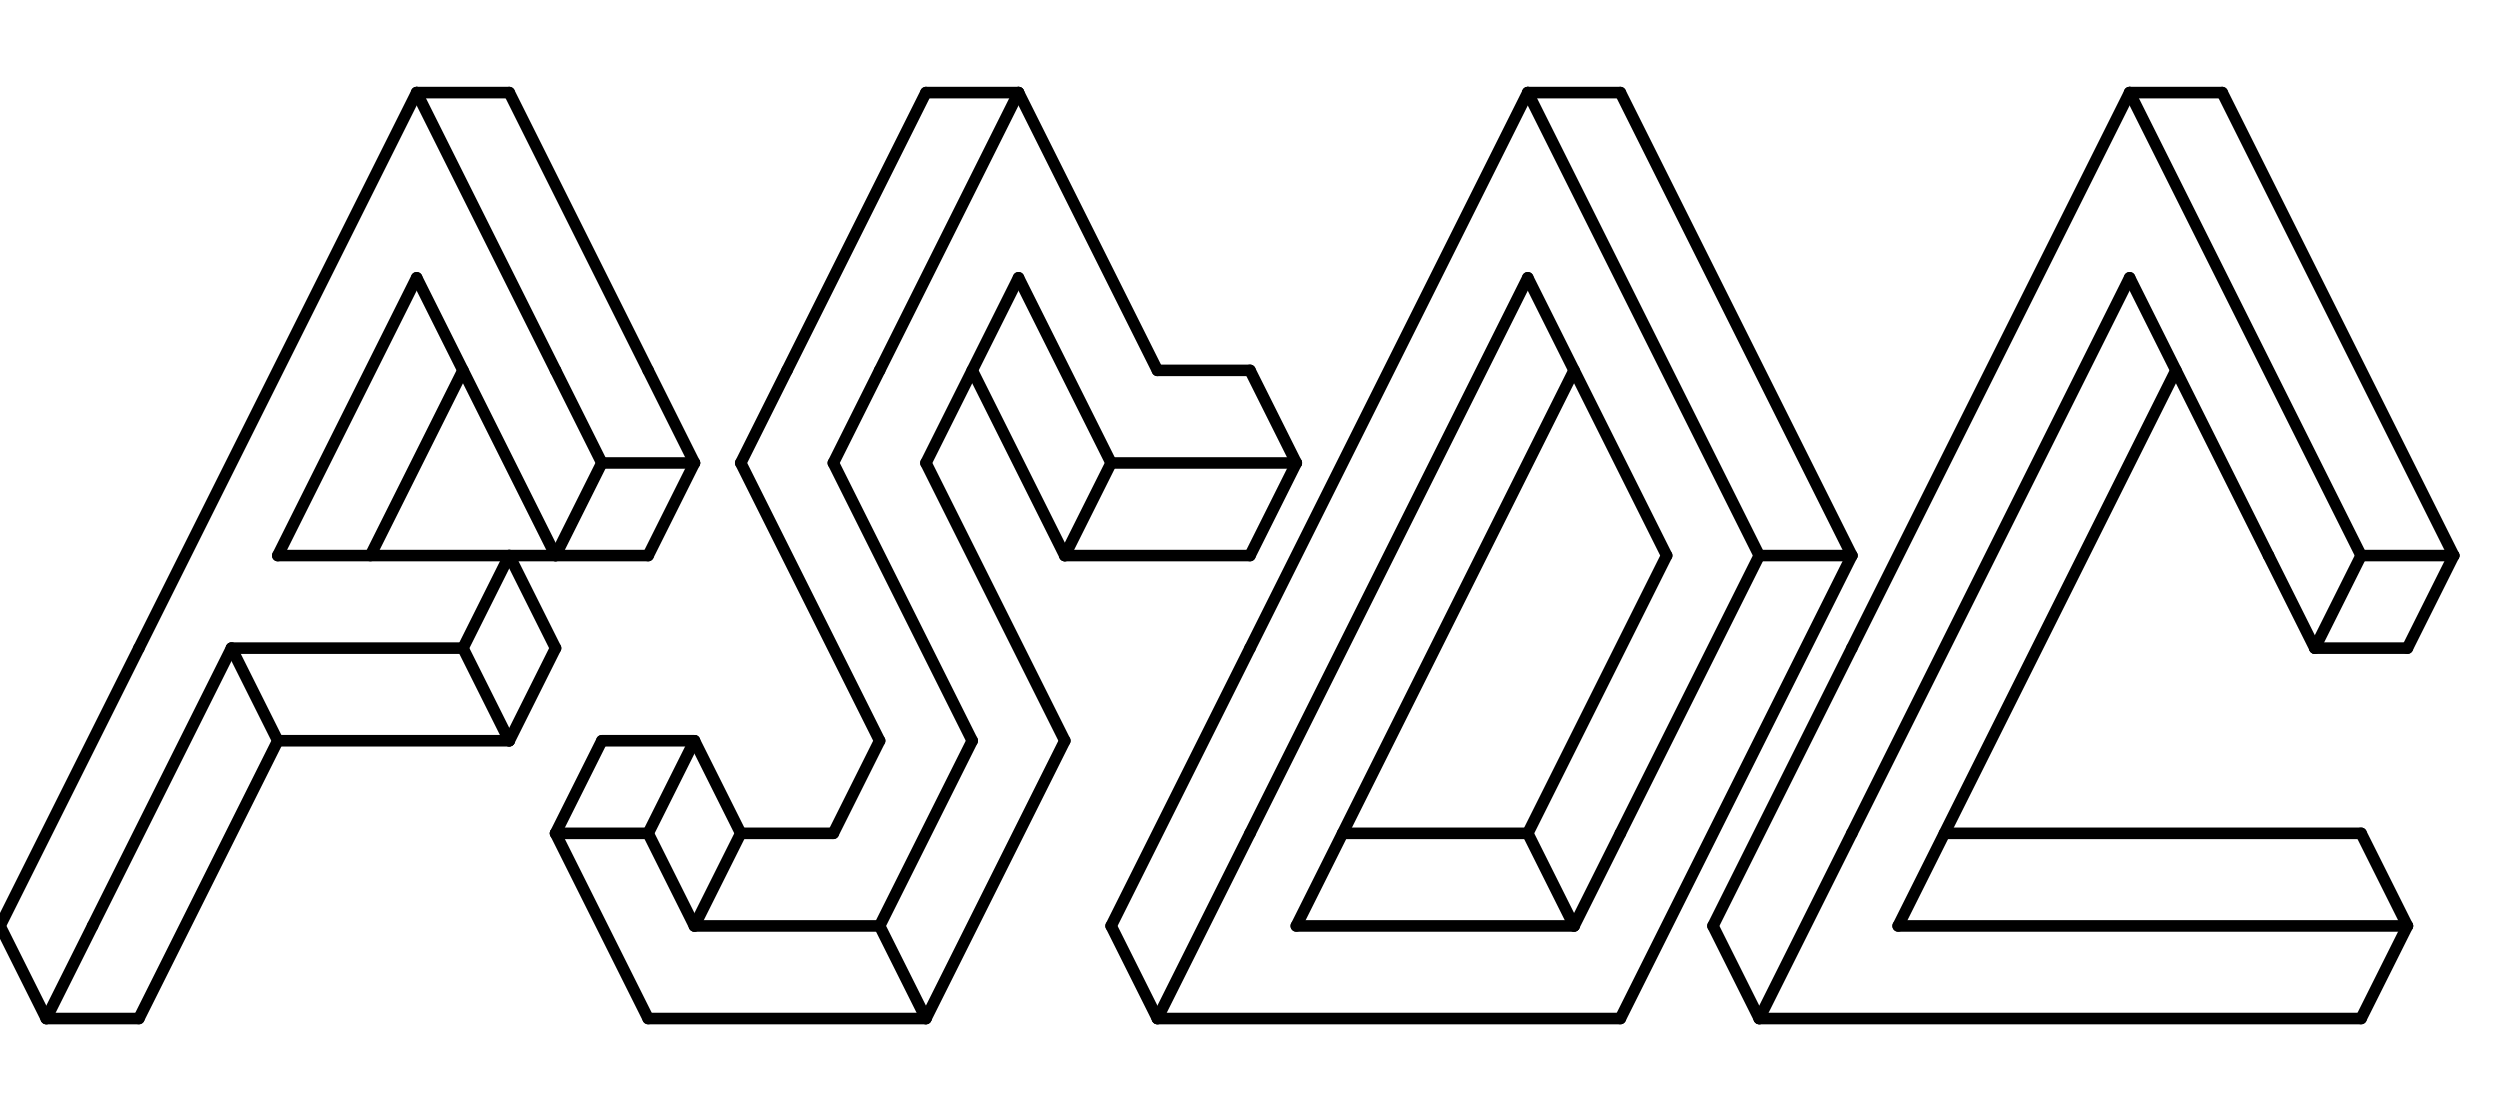 <svg xmlns="http://www.w3.org/2000/svg" width="432" height="192">
    <style>line, path, circle,rect,polygon {
                          stroke: black;
                          stroke-width: 2;
                          stroke-opacity: 1;
                          fill-opacity: 1;
                          stroke-linecap: round;
                          stroke-linejoin: miter;
                        }

                    text {
                        /* This fix the spacing bug in svg text*/
                        white-space: pre;
                        fill: black;
                        }
                        rect.backdrop{
                            stroke: none;
                            fill: white;
                        }
                        .broken{
                            stroke-dasharray: 8;
                        }
                        .filled{
                            fill: black;
                        }
                        .bg_filled{
                            fill: white;
                        }
                        .nofill{
                            fill: white;
                        }

                        text {
                         font-family: monospace;
                         font-size: 14px;
                        }

                        .end_marked_arrow{
                            marker-end: url(#arrow);
                         }
                        .start_marked_arrow{
                            marker-start: url(#arrow);
                         }

                        .end_marked_diamond{
                            marker-end: url(#diamond);
                         }
                        .start_marked_diamond{
                            marker-start: url(#diamond);
                         }

                        .end_marked_circle{
                            marker-end: url(#circle);
                         }
                        .start_marked_circle{
                            marker-start: url(#circle);
                         }

                        .end_marked_open_circle{
                            marker-end: url(#open_circle);
                         }
                        .start_marked_open_circle{
                            marker-start: url(#open_circle);
                         }

                        .end_marked_big_open_circle{
                            marker-end: url(#big_open_circle);
                         }
                        .start_marked_big_open_circle{
                            marker-start: url(#big_open_circle);
                         }

                         
                        </style>
    <defs>
        <marker id="arrow" viewBox="-2 -2 8 8" refX="4" refY="2" markerWidth="7" markerHeight="7" orient="auto-start-reverse">
            <polygon points="0,0 0,4 4,2 0,0"></polygon>
        </marker>
        <marker id="diamond" viewBox="-2 -2 8 8" refX="4" refY="2" markerWidth="7" markerHeight="7" orient="auto-start-reverse">
            <polygon points="0,2 2,0 4,2 2,4 0,2"></polygon>
        </marker>
        <marker id="circle" viewBox="0 0 8 8" refX="4" refY="4" markerWidth="7" markerHeight="7" orient="auto-start-reverse">
            <circle cx="4" cy="4" r="2" class="filled"></circle>
        </marker>
        <marker id="open_circle" viewBox="0 0 8 8" refX="4" refY="4" markerWidth="7" markerHeight="7" orient="auto-start-reverse">
            <circle cx="4" cy="4" r="2" class="bg_filled"></circle>
        </marker>
        <marker id="big_open_circle" viewBox="0 0 8 8" refX="4" refY="4" markerWidth="7" markerHeight="7" orient="auto-start-reverse">
            <circle cx="4" cy="4" r="3" class="bg_filled"></circle>
        </marker>
    </defs>
    <rect class="backdrop" x="0" y="0" width="432" height="192"></rect>
    <g>
        <line x1="72" y1="16" x2="88" y2="16" class="solid"></line>
        <line x1="72" y1="16" x2="24" y2="112" class="solid"></line>
        <line x1="72" y1="16" x2="96" y2="64" class="solid"></line>
        <line x1="88" y1="16" x2="112" y2="64" class="solid"></line>
        <line x1="96" y1="64" x2="104" y2="80" class="solid"></line>
        <line x1="104" y1="80" x2="120" y2="80" class="solid"></line>
        <line x1="112" y1="64" x2="120" y2="80" class="solid"></line>
        <line x1="24" y1="112" x2="0" y2="160" class="solid"></line>
        <line x1="0" y1="160" x2="8" y2="176" class="solid"></line>
        <line x1="72" y1="48" x2="48" y2="96" class="solid"></line>
        <line x1="72" y1="48" x2="96" y2="96" class="solid"></line>
        <line x1="80" y1="64" x2="64" y2="96" class="solid"></line>
        <line x1="48" y1="96" x2="112" y2="96" class="solid"></line>
        <line x1="104" y1="80" x2="96" y2="96" class="solid"></line>
        <line x1="120" y1="80" x2="112" y2="96" class="solid"></line>
        <line x1="40" y1="112" x2="80" y2="112" class="solid"></line>
        <line x1="88" y1="96" x2="80" y2="112" class="solid"></line>
        <line x1="88" y1="96" x2="96" y2="112" class="solid"></line>
        <line x1="40" y1="112" x2="16" y2="160" class="solid"></line>
        <line x1="40" y1="112" x2="48" y2="128" class="solid"></line>
        <line x1="48" y1="128" x2="88" y2="128" class="solid"></line>
        <line x1="80" y1="112" x2="88" y2="128" class="solid"></line>
        <line x1="96" y1="112" x2="88" y2="128" class="solid"></line>
        <line x1="48" y1="128" x2="24" y2="176" class="solid"></line>
        <line x1="16" y1="160" x2="8" y2="176" class="solid"></line>
        <line x1="8" y1="176" x2="24" y2="176" class="solid"></line>
    </g>
    <g>
        <line x1="160" y1="16" x2="176" y2="16" class="solid"></line>
        <line x1="160" y1="16" x2="136" y2="64" class="solid"></line>
        <line x1="176" y1="16" x2="152" y2="64" class="solid"></line>
        <line x1="176" y1="16" x2="200" y2="64" class="solid"></line>
        <line x1="200" y1="64" x2="216" y2="64" class="solid"></line>
        <line x1="136" y1="64" x2="128" y2="80" class="solid"></line>
        <line x1="152" y1="64" x2="144" y2="80" class="solid"></line>
        <line x1="128" y1="80" x2="152" y2="128" class="solid"></line>
        <line x1="144" y1="80" x2="168" y2="128" class="solid"></line>
        <line x1="168" y1="128" x2="152" y2="160" class="solid"></line>
        <line x1="176" y1="48" x2="160" y2="80" class="solid"></line>
        <line x1="176" y1="48" x2="192" y2="80" class="solid"></line>
        <line x1="168" y1="64" x2="184" y2="96" class="solid"></line>
        <line x1="192" y1="80" x2="224" y2="80" class="solid"></line>
        <line x1="216" y1="64" x2="224" y2="80" class="solid"></line>
        <line x1="160" y1="80" x2="184" y2="128" class="solid"></line>
        <line x1="192" y1="80" x2="184" y2="96" class="solid"></line>
        <line x1="184" y1="96" x2="216" y2="96" class="solid"></line>
        <line x1="224" y1="80" x2="216" y2="96" class="solid"></line>
        <line x1="184" y1="128" x2="160" y2="176" class="solid"></line>
        <line x1="104" y1="128" x2="120" y2="128" class="solid"></line>
        <line x1="104" y1="128" x2="96" y2="144" class="solid"></line>
        <line x1="96" y1="144" x2="112" y2="144" class="solid"></line>
        <line x1="120" y1="128" x2="112" y2="144" class="solid"></line>
        <line x1="120" y1="128" x2="128" y2="144" class="solid"></line>
        <line x1="128" y1="144" x2="144" y2="144" class="solid"></line>
        <line x1="152" y1="128" x2="144" y2="144" class="solid"></line>
        <line x1="96" y1="144" x2="112" y2="176" class="solid"></line>
        <line x1="112" y1="144" x2="120" y2="160" class="solid"></line>
        <line x1="128" y1="144" x2="120" y2="160" class="solid"></line>
        <line x1="120" y1="160" x2="152" y2="160" class="solid"></line>
        <line x1="112" y1="176" x2="160" y2="176" class="solid"></line>
        <line x1="152" y1="160" x2="160" y2="176" class="solid"></line>
    </g>
    <g>
        <line x1="264" y1="16" x2="280" y2="16" class="solid"></line>
        <line x1="264" y1="16" x2="216" y2="112" class="solid"></line>
        <line x1="264" y1="16" x2="304" y2="96" class="solid"></line>
        <line x1="280" y1="16" x2="320" y2="96" class="solid"></line>
        <line x1="304" y1="96" x2="320" y2="96" class="solid"></line>
        <line x1="304" y1="96" x2="280" y2="144" class="solid"></line>
        <line x1="320" y1="96" x2="280" y2="176" class="solid"></line>
        <line x1="216" y1="112" x2="192" y2="160" class="solid"></line>
        <line x1="264" y1="48" x2="216" y2="144" class="solid"></line>
        <line x1="264" y1="48" x2="288" y2="96" class="solid"></line>
        <line x1="272" y1="64" x2="224" y2="160" class="solid"></line>
        <line x1="288" y1="96" x2="264" y2="144" class="solid"></line>
        <line x1="232" y1="144" x2="264" y2="144" class="solid"></line>
        <line x1="216" y1="144" x2="200" y2="176" class="solid"></line>
        <line x1="224" y1="160" x2="272" y2="160" class="solid"></line>
        <line x1="264" y1="144" x2="272" y2="160" class="solid"></line>
        <line x1="280" y1="144" x2="272" y2="160" class="solid"></line>
        <line x1="192" y1="160" x2="200" y2="176" class="solid"></line>
        <line x1="200" y1="176" x2="280" y2="176" class="solid"></line>
    </g>
    <g>
        <line x1="368" y1="16" x2="384" y2="16" class="solid"></line>
        <line x1="368" y1="16" x2="320" y2="112" class="solid"></line>
        <line x1="368" y1="16" x2="408" y2="96" class="solid"></line>
        <line x1="384" y1="16" x2="424" y2="96" class="solid"></line>
        <line x1="408" y1="96" x2="424" y2="96" class="solid"></line>
        <line x1="320" y1="112" x2="296" y2="160" class="solid"></line>
        <line x1="368" y1="48" x2="320" y2="144" class="solid"></line>
        <line x1="368" y1="48" x2="392" y2="96" class="solid"></line>
        <line x1="376" y1="64" x2="328" y2="160" class="solid"></line>
        <line x1="392" y1="96" x2="400" y2="112" class="solid"></line>
        <line x1="408" y1="96" x2="400" y2="112" class="solid"></line>
        <line x1="400" y1="112" x2="416" y2="112" class="solid"></line>
        <line x1="424" y1="96" x2="416" y2="112" class="solid"></line>
        <line x1="336" y1="144" x2="408" y2="144" class="solid"></line>
        <line x1="320" y1="144" x2="304" y2="176" class="solid"></line>
        <line x1="328" y1="160" x2="416" y2="160" class="solid"></line>
        <line x1="408" y1="144" x2="416" y2="160" class="solid"></line>
        <line x1="296" y1="160" x2="304" y2="176" class="solid"></line>
        <line x1="304" y1="176" x2="408" y2="176" class="solid"></line>
        <line x1="416" y1="160" x2="408" y2="176" class="solid"></line>
    </g>
</svg>
